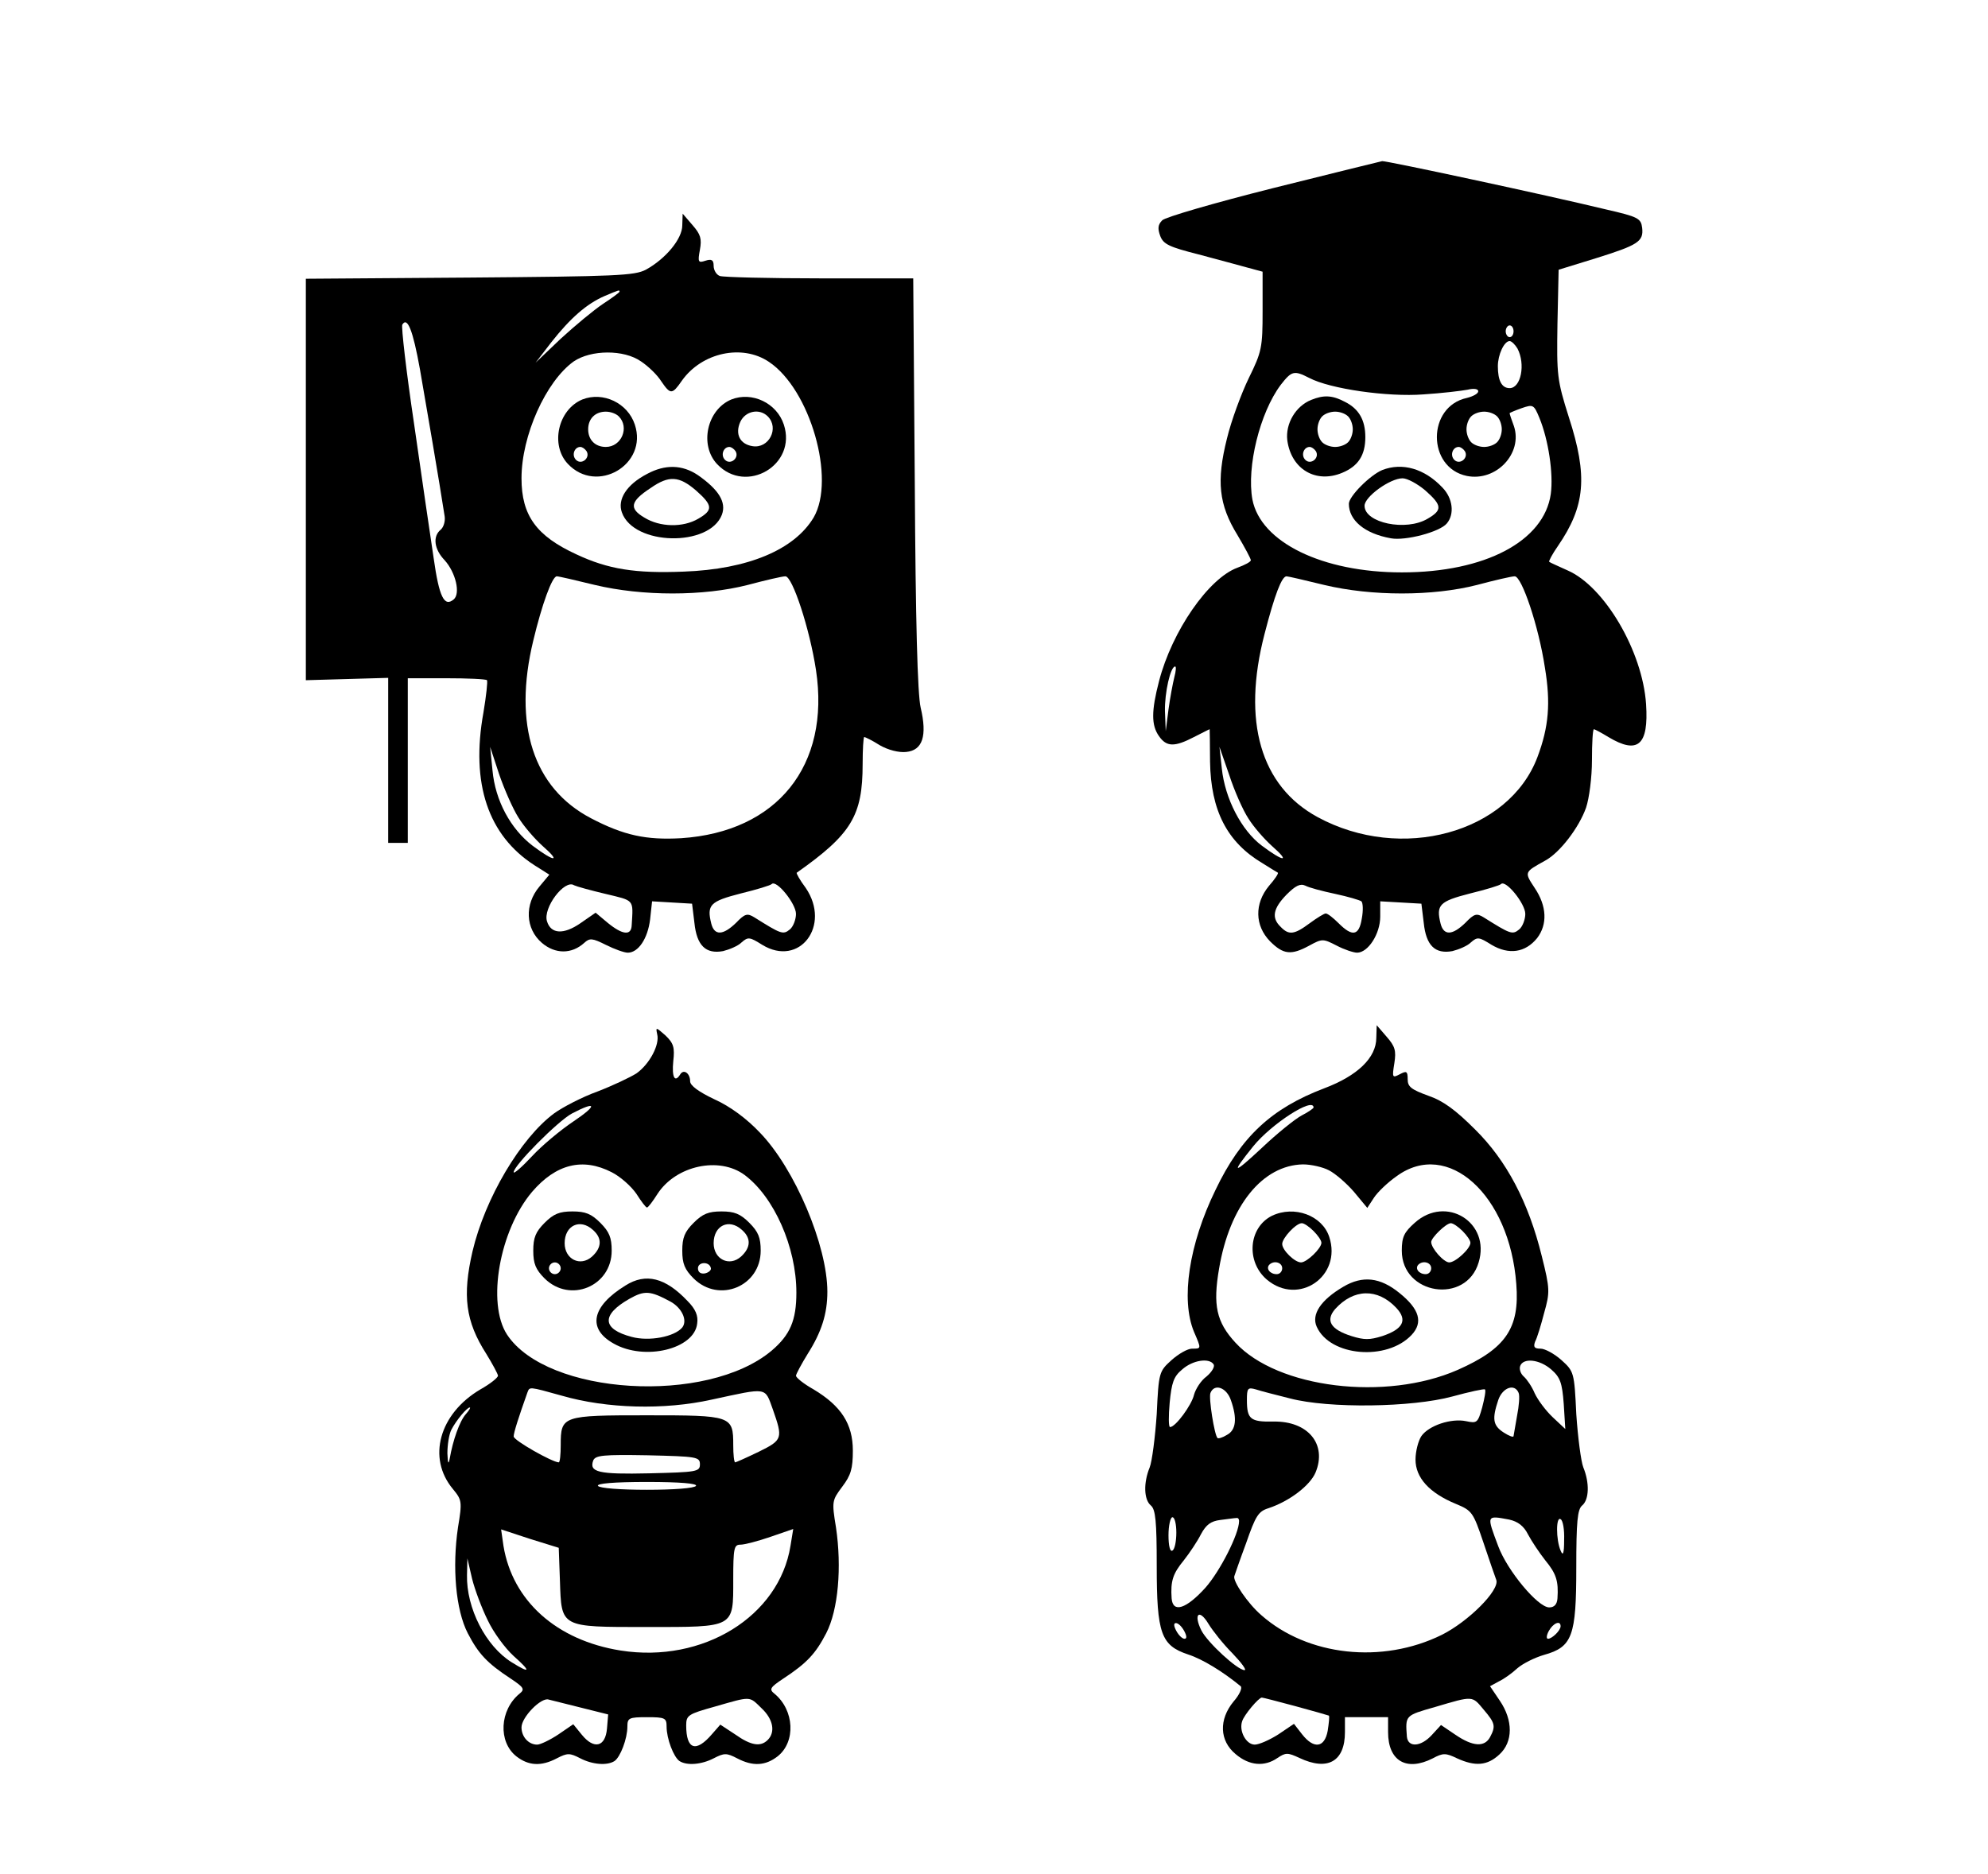 <?xml version="1.0" standalone="no"?>
<!DOCTYPE svg PUBLIC "-//W3C//DTD SVG 20010904//EN"
 "http://www.w3.org/TR/2001/REC-SVG-20010904/DTD/svg10.dtd">
<svg version="1.0" xmlns="http://www.w3.org/2000/svg"
 width="507pt" height="478pt" viewBox="0 0 507 478"
 preserveAspectRatio="xMidYMid meet">

<g transform="translate(0,478) scale(0.1,-0.1)"
fill="#000000" stroke="none">
<path d="M3246 4300 c-147 -37 -275 -74 -282 -82 -11 -11 -12 -21 -5 -40 8
-21 23 -28 98 -47 48 -13 105 -28 126 -34 l37 -10 0 -100 c0 -93 -2 -104 -35
-171 -19 -39 -45 -109 -56 -155 -27 -108 -21 -168 27 -246 19 -32 34 -60 34
-64 0 -4 -15 -12 -34 -19 -74 -27 -167 -162 -200 -289 -20 -77 -20 -113 0
-141 19 -27 39 -28 89 -2 22 11 39 20 40 20 0 0 1 -37 1 -83 2 -124 43 -205
134 -259 19 -12 37 -23 39 -24 2 -2 -8 -17 -23 -34 -37 -45 -36 -101 3 -141
34 -34 54 -36 100 -11 33 18 35 18 70 0 19 -10 43 -18 52 -18 28 0 59 48 59
92 l0 39 53 -3 52 -3 6 -49 c6 -58 29 -80 73 -72 16 4 38 13 47 22 17 15 21
14 53 -6 44 -26 86 -20 116 17 27 35 25 82 -6 128 -27 41 -27 40 27 70 37 20
86 84 104 135 8 24 15 77 15 121 0 44 2 79 5 79 2 0 19 -9 37 -20 75 -45 103
-21 96 84 -9 135 -106 300 -200 341 -24 11 -45 20 -47 22 -2 1 8 20 22 40 70
102 77 178 28 329 -30 95 -31 106 -29 238 l3 138 94 29 c109 34 123 43 119 78
-3 24 -10 28 -93 47 -153 37 -559 124 -570 123 -5 -1 -131 -32 -279 -69z m614
-365 c0 -8 -4 -15 -10 -15 -5 0 -10 7 -10 15 0 8 5 15 10 15 6 0 10 -7 10 -15z
m10 -44 c21 -40 9 -101 -20 -101 -20 0 -30 19 -30 56 0 29 16 64 30 64 5 0 14
-9 20 -19z m-531 -75 c53 -28 200 -49 291 -42 47 3 97 9 113 12 16 4 27 2 27
-4 0 -6 -13 -13 -29 -17 -102 -22 -102 -178 0 -199 75 -15 143 58 120 127 -6
16 -11 31 -11 33 0 1 14 7 31 13 29 10 31 9 45 -25 23 -56 36 -142 29 -194
-17 -120 -167 -200 -380 -200 -203 0 -360 77 -381 186 -15 83 19 221 72 292
28 36 34 38 73 18z m479 -98 c7 -7 12 -21 12 -33 0 -12 -5 -26 -12 -33 -7 -7
-21 -12 -33 -12 -12 0 -26 5 -33 12 -7 7 -12 21 -12 33 0 12 5 26 12 33 7 7
21 12 33 12 12 0 26 -5 33 -12z m-82 -89 c10 -17 -13 -36 -27 -22 -12 12 -4
33 11 33 5 0 12 -5 16 -11z m-359 -341 c121 -29 277 -29 390 0 45 12 88 22 96
22 18 0 61 -127 77 -233 15 -90 10 -151 -19 -228 -73 -194 -348 -269 -561
-153 -145 79 -193 244 -135 467 26 101 44 147 56 147 4 0 47 -10 96 -22z
m-382 -235 c-4 -16 -11 -53 -15 -83 l-7 -55 -2 51 c-1 47 14 114 26 114 3 0 2
-12 -2 -27z m189 -361 c13 -21 40 -52 60 -70 48 -42 30 -41 -26 1 -52 39 -94
120 -102 197 l-6 55 25 -72 c13 -40 35 -90 49 -111z m221 -192 c33 -7 63 -16
67 -19 4 -4 5 -23 1 -44 -7 -44 -24 -47 -59 -12 -14 14 -28 25 -33 25 -4 0
-22 -11 -41 -25 -39 -29 -53 -31 -74 -9 -24 23 -19 47 15 82 23 23 35 29 48
23 9 -5 43 -14 76 -21z m485 -51 c0 -14 -7 -33 -16 -40 -17 -14 -23 -11 -90
31 -18 11 -24 10 -47 -14 -33 -32 -55 -33 -63 -2 -12 48 -3 57 75 77 41 10 77
21 79 24 12 12 62 -50 62 -76z"/>
<path d="M3344 3760 c-40 -16 -66 -61 -61 -103 10 -74 73 -111 140 -83 41 17
59 45 59 91 0 43 -16 72 -52 90 -32 17 -54 18 -86 5z m94 -42 c7 -7 12 -21 12
-33 0 -12 -5 -26 -12 -33 -7 -7 -21 -12 -33 -12 -12 0 -26 5 -33 12 -7 7 -12
21 -12 33 0 12 5 26 12 33 7 7 21 12 33 12 12 0 26 -5 33 -12z m-82 -89 c10
-17 -13 -36 -27 -22 -12 12 -4 33 11 33 5 0 12 -5 16 -11z"/>
<path d="M3525 3581 c-31 -13 -85 -67 -85 -86 0 -42 40 -76 107 -88 37 -7 125
16 143 38 20 24 15 64 -11 91 -46 49 -103 65 -154 45z m110 -52 c43 -38 44
-50 6 -72 -55 -33 -161 -11 -161 33 0 23 65 70 97 70 12 0 38 -14 58 -31z"/>
<path d="M1740 4205 c0 -34 -42 -85 -93 -113 -29 -15 -74 -17 -450 -20 l-417
-3 0 -512 0 -512 105 3 105 3 0 -210 0 -211 25 0 25 0 0 210 0 210 98 0 c54 0
101 -2 104 -5 2 -3 -2 -40 -9 -82 -33 -182 12 -314 130 -390 l38 -24 -25 -30
c-39 -46 -36 -108 6 -144 34 -29 76 -29 108 0 14 13 21 12 55 -5 22 -11 47
-20 56 -20 27 0 51 36 57 85 l5 46 51 -3 51 -3 6 -49 c6 -58 29 -80 73 -72 16
4 38 13 47 22 17 15 21 14 53 -6 95 -58 176 49 111 145 -15 20 -25 38 -23 39
139 98 168 145 168 277 0 38 2 69 4 69 3 0 21 -9 40 -21 21 -12 48 -19 67 -17
42 4 54 41 37 113 -8 34 -13 220 -15 573 l-4 522 -238 0 c-132 0 -246 3 -255
6 -9 3 -16 15 -16 26 0 15 -5 18 -21 13 -18 -6 -20 -4 -14 28 5 28 2 39 -19
63 l-25 29 -1 -30z m-160 -169 c0 -2 -19 -16 -42 -31 -24 -16 -72 -56 -108
-89 l-64 -61 40 52 c49 62 90 98 136 118 38 16 38 16 38 11z m-509 -198 c15
-86 50 -290 63 -375 2 -13 -3 -28 -10 -34 -21 -17 -17 -50 10 -78 28 -31 41
-85 23 -100 -24 -20 -37 6 -51 105 -8 54 -31 209 -50 343 -20 134 -33 248 -30
253 13 21 27 -14 45 -114z m564 20 c18 -12 41 -34 51 -50 24 -35 28 -35 53 1
51 72 154 94 222 48 105 -70 171 -299 114 -397 -49 -82 -167 -132 -331 -138
-124 -5 -193 6 -274 44 -102 47 -140 99 -140 194 0 109 62 247 133 298 44 30
128 31 172 0z m-118 -570 c121 -29 277 -29 390 0 45 12 88 22 96 22 18 0 62
-134 78 -239 37 -244 -99 -413 -344 -429 -89 -5 -146 7 -230 51 -147 77 -199
238 -147 453 22 92 48 164 60 164 5 0 48 -10 97 -22z m-195 -593 c14 -23 42
-55 62 -73 48 -42 30 -41 -26 1 -56 43 -95 115 -102 192 l-6 60 23 -70 c13
-38 35 -88 49 -110z m222 -195 c75 -18 71 -13 67 -80 -1 -27 -23 -25 -61 6
l-31 26 -39 -27 c-42 -29 -75 -28 -85 5 -11 34 45 108 69 92 6 -3 42 -13 80
-22z m486 -51 c0 -14 -7 -33 -16 -40 -17 -14 -23 -11 -90 31 -18 11 -24 10
-47 -14 -33 -32 -55 -33 -63 -2 -12 48 -3 57 75 77 41 10 77 21 79 24 12 12
62 -50 62 -76z"/>
<path d="M1485 3761 c-62 -26 -82 -116 -37 -164 74 -79 205 -2 171 100 -18 55
-81 85 -134 64z m93 -43 c28 -28 7 -78 -33 -78 -27 0 -45 18 -45 45 0 27 18
45 45 45 12 0 26 -5 33 -12z m-82 -89 c10 -17 -13 -36 -27 -22 -12 12 -4 33
11 33 5 0 12 -5 16 -11z"/>
<path d="M1865 3761 c-62 -26 -82 -116 -36 -165 74 -78 204 -2 170 101 -18 55
-81 85 -134 64z m93 -43 c30 -30 3 -83 -39 -76 -32 5 -45 31 -31 62 13 28 49
35 70 14z m-82 -89 c10 -17 -13 -36 -27 -22 -12 12 -4 33 11 33 5 0 12 -5 16
-11z"/>
<path d="M1650 3571 c-52 -27 -76 -65 -64 -98 30 -85 223 -89 255 -6 12 32 -8
64 -61 101 -40 27 -84 28 -130 3z m125 -42 c43 -38 44 -50 6 -72 -39 -23 -98
-22 -138 3 -39 23 -36 41 16 75 47 33 73 31 116 -6z"/>
<path d="M1676 2142 c7 -26 -19 -76 -53 -100 -16 -10 -60 -31 -99 -46 -39 -14
-89 -40 -111 -56 -85 -63 -176 -216 -208 -352 -26 -113 -18 -178 35 -261 16
-26 30 -52 30 -56 0 -5 -20 -21 -45 -35 -105 -62 -136 -175 -70 -254 23 -28
24 -32 13 -98 -15 -101 -6 -210 25 -270 27 -52 49 -76 110 -116 33 -22 36 -27
22 -38 -51 -42 -55 -123 -8 -160 31 -24 63 -26 103 -5 27 14 33 14 60 0 31
-16 68 -19 87 -7 15 10 33 57 33 88 0 22 4 24 50 24 46 0 50 -2 50 -24 0 -31
18 -78 33 -88 19 -12 56 -9 87 7 27 14 33 14 60 0 40 -21 72 -19 103 5 47 37
43 118 -8 160 -14 11 -11 16 22 38 61 40 83 64 110 116 31 60 40 169 25 270
-11 67 -10 69 16 104 22 29 27 46 27 92 0 68 -30 114 -100 156 -25 14 -45 30
-45 35 0 4 14 30 30 56 35 55 50 102 50 158 0 118 -83 314 -172 406 -34 36
-76 67 -116 85 -40 19 -62 35 -62 46 0 20 -16 32 -25 18 -14 -23 -22 -8 -18
33 4 35 1 46 -20 66 -24 21 -25 22 -21 3z m-213 -222 c-33 -22 -81 -62 -106
-89 -26 -28 -47 -46 -47 -41 0 17 113 131 149 150 63 33 65 21 4 -20z m97
-130 c22 -11 50 -36 63 -55 12 -19 24 -35 27 -35 3 0 15 16 27 35 47 72 157
96 222 48 75 -56 132 -184 132 -300 0 -71 -16 -108 -63 -148 -165 -139 -573
-114 -675 41 -52 80 -19 266 64 364 61 71 129 88 203 50z m-127 -570 c114 -33
261 -37 382 -10 144 31 135 33 156 -25 26 -74 25 -78 -36 -108 -31 -15 -58
-27 -60 -27 -3 0 -5 20 -5 44 0 75 -4 76 -220 76 -216 0 -220 -1 -220 -76 0
-24 -2 -44 -5 -44 -16 0 -115 56 -115 66 0 10 13 50 35 112 6 15 2 16 88 -8z
m-245 -47 c-16 -18 -33 -67 -41 -113 -3 -17 -5 -13 -6 13 0 21 4 48 10 60 13
25 40 57 47 57 3 0 -2 -8 -10 -17z m597 -128 c0 -19 -8 -20 -129 -23 -131 -3
-154 3 -143 33 6 13 25 15 139 13 125 -3 133 -4 133 -23z m-10 -55 c-4 -6 -57
-10 -125 -10 -68 0 -121 4 -125 10 -4 6 40 10 125 10 85 0 129 -4 125 -10z
m-347 -242 c4 -120 0 -118 221 -118 226 0 221 -3 221 121 0 80 2 89 18 89 11
0 45 9 77 20 l58 20 -7 -43 c-29 -180 -223 -300 -433 -267 -164 26 -276 127
-299 267 l-6 42 73 -24 74 -23 3 -84z m-184 -101 c14 -30 44 -71 66 -91 45
-40 43 -46 -5 -16 -66 41 -116 138 -114 223 l1 42 12 -52 c7 -28 25 -76 40
-106z m239 -223 l68 -17 -3 -36 c-4 -47 -33 -54 -64 -16 l-22 27 -38 -26 c-21
-14 -46 -26 -54 -26 -22 0 -40 20 -40 44 0 26 50 77 69 71 9 -2 47 -12 84 -21z
m459 -1 c30 -28 36 -61 16 -81 -18 -18 -42 -15 -83 14 l-38 25 -21 -24 c-41
-48 -66 -40 -66 22 0 26 5 29 73 48 94 27 87 27 119 -4z"/>
<path d="M1389 1661 c-23 -23 -29 -38 -29 -71 0 -33 6 -48 29 -71 65 -64 171
-20 171 71 0 33 -6 48 -29 71 -23 23 -38 29 -71 29 -33 0 -48 -6 -71 -29z
m123 -18 c24 -21 23 -45 -2 -68 -30 -27 -70 -7 -70 34 0 45 39 64 72 34z m-82
-98 c0 -8 -7 -15 -15 -15 -8 0 -15 7 -15 15 0 8 7 15 15 15 8 0 15 -7 15 -15z"/>
<path d="M1769 1661 c-23 -23 -29 -38 -29 -71 0 -33 6 -48 29 -71 65 -64 171
-20 171 71 0 33 -6 48 -29 71 -23 23 -38 29 -71 29 -33 0 -48 -6 -71 -29z
m123 -18 c24 -21 23 -45 -2 -68 -30 -27 -70 -7 -70 34 0 45 39 64 72 34z m-79
-98 c1 -5 -6 -11 -15 -13 -11 -2 -18 3 -18 13 0 17 30 18 33 0z"/>
<path d="M1595 1501 c-86 -53 -98 -110 -30 -148 79 -45 206 -14 213 51 3 20
-4 37 -25 58 -56 59 -106 72 -158 39z m115 -41 c29 -16 44 -48 30 -66 -20 -24
-85 -36 -129 -24 -76 20 -78 56 -6 97 39 22 53 21 105 -7z"/>
<path d="M3510 2133 c0 -51 -48 -97 -133 -129 -134 -51 -212 -123 -277 -259
-68 -139 -89 -280 -55 -362 19 -44 19 -43 -5 -43 -11 0 -34 -13 -52 -29 -32
-29 -33 -31 -38 -138 -4 -59 -12 -121 -18 -136 -16 -39 -15 -82 3 -97 12 -10
15 -40 15 -154 0 -173 11 -203 80 -226 37 -12 89 -44 134 -81 5 -4 -3 -22 -18
-39 -38 -46 -36 -100 5 -134 35 -30 74 -33 107 -10 21 14 26 14 56 0 72 -34
116 -9 116 66 l0 38 55 0 55 0 0 -38 c0 -74 47 -101 114 -67 26 14 33 14 62 0
46 -21 77 -19 108 10 35 32 35 87 1 137 l-25 37 22 12 c13 6 34 21 48 34 14
12 44 27 68 34 72 20 82 48 82 222 0 118 3 149 15 159 18 15 19 58 3 97 -6 15
-14 77 -18 136 -5 107 -6 109 -38 138 -18 16 -42 29 -53 29 -16 0 -19 4 -14
18 5 9 15 42 23 73 15 53 15 61 -6 145 -34 138 -90 244 -170 323 -49 49 -81
73 -119 86 -44 16 -53 23 -53 42 0 21 -3 22 -20 13 -19 -10 -20 -9 -14 28 5
32 2 43 -20 68 l-25 29 -1 -32z m-160 -178 c0 -2 -14 -12 -30 -20 -17 -9 -63
-46 -102 -83 -74 -69 -80 -68 -22 4 46 57 154 127 154 99z m39 -160 c16 -8 45
-33 64 -55 l34 -41 17 26 c9 14 35 39 58 55 130 95 288 -47 305 -275 9 -113
-27 -165 -149 -219 -184 -81 -460 -47 -567 69 -49 53 -58 96 -42 189 27 161
111 264 214 266 21 0 51 -7 66 -15z m-294 -495 c4 -6 -5 -20 -18 -31 -14 -10
-28 -32 -32 -47 -6 -26 -47 -82 -61 -82 -4 0 -4 28 -1 62 5 51 10 67 32 85 27
24 69 30 80 13z m861 -13 c23 -20 28 -34 32 -88 l4 -64 -32 30 c-18 17 -38 44
-46 61 -7 17 -20 36 -28 43 -8 7 -12 19 -9 27 8 21 49 17 79 -9z m-817 -78
c17 -48 13 -77 -10 -89 -11 -7 -22 -10 -24 -8 -8 8 -23 103 -18 115 10 25 41
14 52 -18z m151 4 c99 -26 311 -23 414 5 44 12 81 20 83 18 3 -2 -1 -23 -7
-46 -11 -39 -13 -41 -41 -35 -38 8 -95 -11 -114 -38 -8 -12 -15 -39 -15 -60 0
-46 35 -85 103 -113 41 -17 44 -21 70 -98 15 -45 30 -88 33 -96 9 -26 -71
-106 -139 -140 -152 -75 -342 -54 -460 50 -35 30 -74 88 -69 100 1 3 14 41 30
84 24 69 31 81 57 89 54 18 106 58 120 91 30 72 -19 132 -108 130 -58 -1 -67
6 -67 55 0 30 2 33 23 27 12 -4 51 -14 87 -23z m583 14 c3 -7 1 -33 -4 -58 -4
-24 -8 -47 -9 -52 0 -4 -11 0 -25 9 -28 18 -30 35 -14 83 11 32 42 43 52 18z
m-873 -356 c0 -22 -4 -43 -10 -46 -6 -4 -10 12 -10 39 0 25 5 46 10 46 6 0 10
-18 10 -39z m160 29 c0 -32 -48 -127 -86 -170 -49 -54 -83 -65 -86 -27 -3 44
3 63 31 97 15 19 35 49 44 67 13 24 25 33 49 36 18 2 36 5 41 5 4 1 7 -2 7 -8z
m689 4 c22 -5 37 -16 48 -38 9 -17 29 -47 44 -66 28 -34 34 -53 31 -97 -1 -15
-8 -23 -21 -23 -29 0 -107 94 -130 156 -30 80 -31 79 28 68z m140 -52 c0 -35
-3 -42 -9 -27 -12 28 -12 88 0 80 6 -3 10 -27 9 -53z m-846 -289 c23 -24 37
-43 31 -43 -18 0 -94 70 -110 101 -21 42 -6 57 18 17 11 -18 38 -52 61 -75z
m-123 57 c7 -13 7 -20 1 -20 -6 0 -15 9 -21 20 -7 13 -7 20 -1 20 6 0 15 -9
21 -20z m960 12 c0 -11 -22 -32 -32 -32 -5 0 -4 9 2 20 11 20 30 28 30 12z
m-676 -204 c44 -12 83 -23 85 -24 2 -2 0 -19 -3 -39 -8 -43 -35 -47 -65 -9
l-21 27 -40 -27 c-22 -14 -49 -26 -60 -26 -22 0 -41 35 -32 60 5 16 42 60 50
60 3 0 41 -10 86 -22z m480 -9 c29 -34 31 -42 16 -70 -14 -26 -44 -24 -88 6
l-37 25 -23 -25 c-28 -31 -61 -33 -64 -5 -4 55 -5 54 72 76 98 29 94 29 124
-7z"/>
<path d="M3244 1679 c-60 -30 -67 -117 -13 -163 81 -68 192 9 159 109 -18 55
-89 81 -146 54z m106 -39 c11 -11 20 -24 20 -30 0 -14 -37 -50 -52 -50 -16 0
-48 31 -48 47 0 15 35 53 50 53 6 0 19 -9 30 -20z m-80 -95 c0 -8 -6 -15 -14
-15 -17 0 -28 14 -19 24 12 12 33 6 33 -9z"/>
<path d="M3608 1661 c-27 -24 -33 -36 -33 -71 0 -113 164 -138 196 -30 31 102
-83 173 -163 101z m122 -21 c11 -11 20 -24 20 -30 0 -15 -38 -50 -54 -50 -14
0 -46 36 -46 52 0 11 38 48 50 48 6 0 19 -9 30 -20z m-80 -95 c0 -8 -6 -15
-14 -15 -17 0 -28 14 -19 24 12 12 33 6 33 -9z"/>
<path d="M3426 1498 c-58 -34 -82 -71 -68 -102 34 -76 179 -88 242 -21 30 32
20 66 -31 107 -49 40 -94 45 -143 16z m135 -54 c29 -31 18 -54 -36 -72 -32
-10 -46 -10 -78 0 -54 17 -67 40 -42 69 47 52 108 54 156 3z"/>
</g>
</svg>
